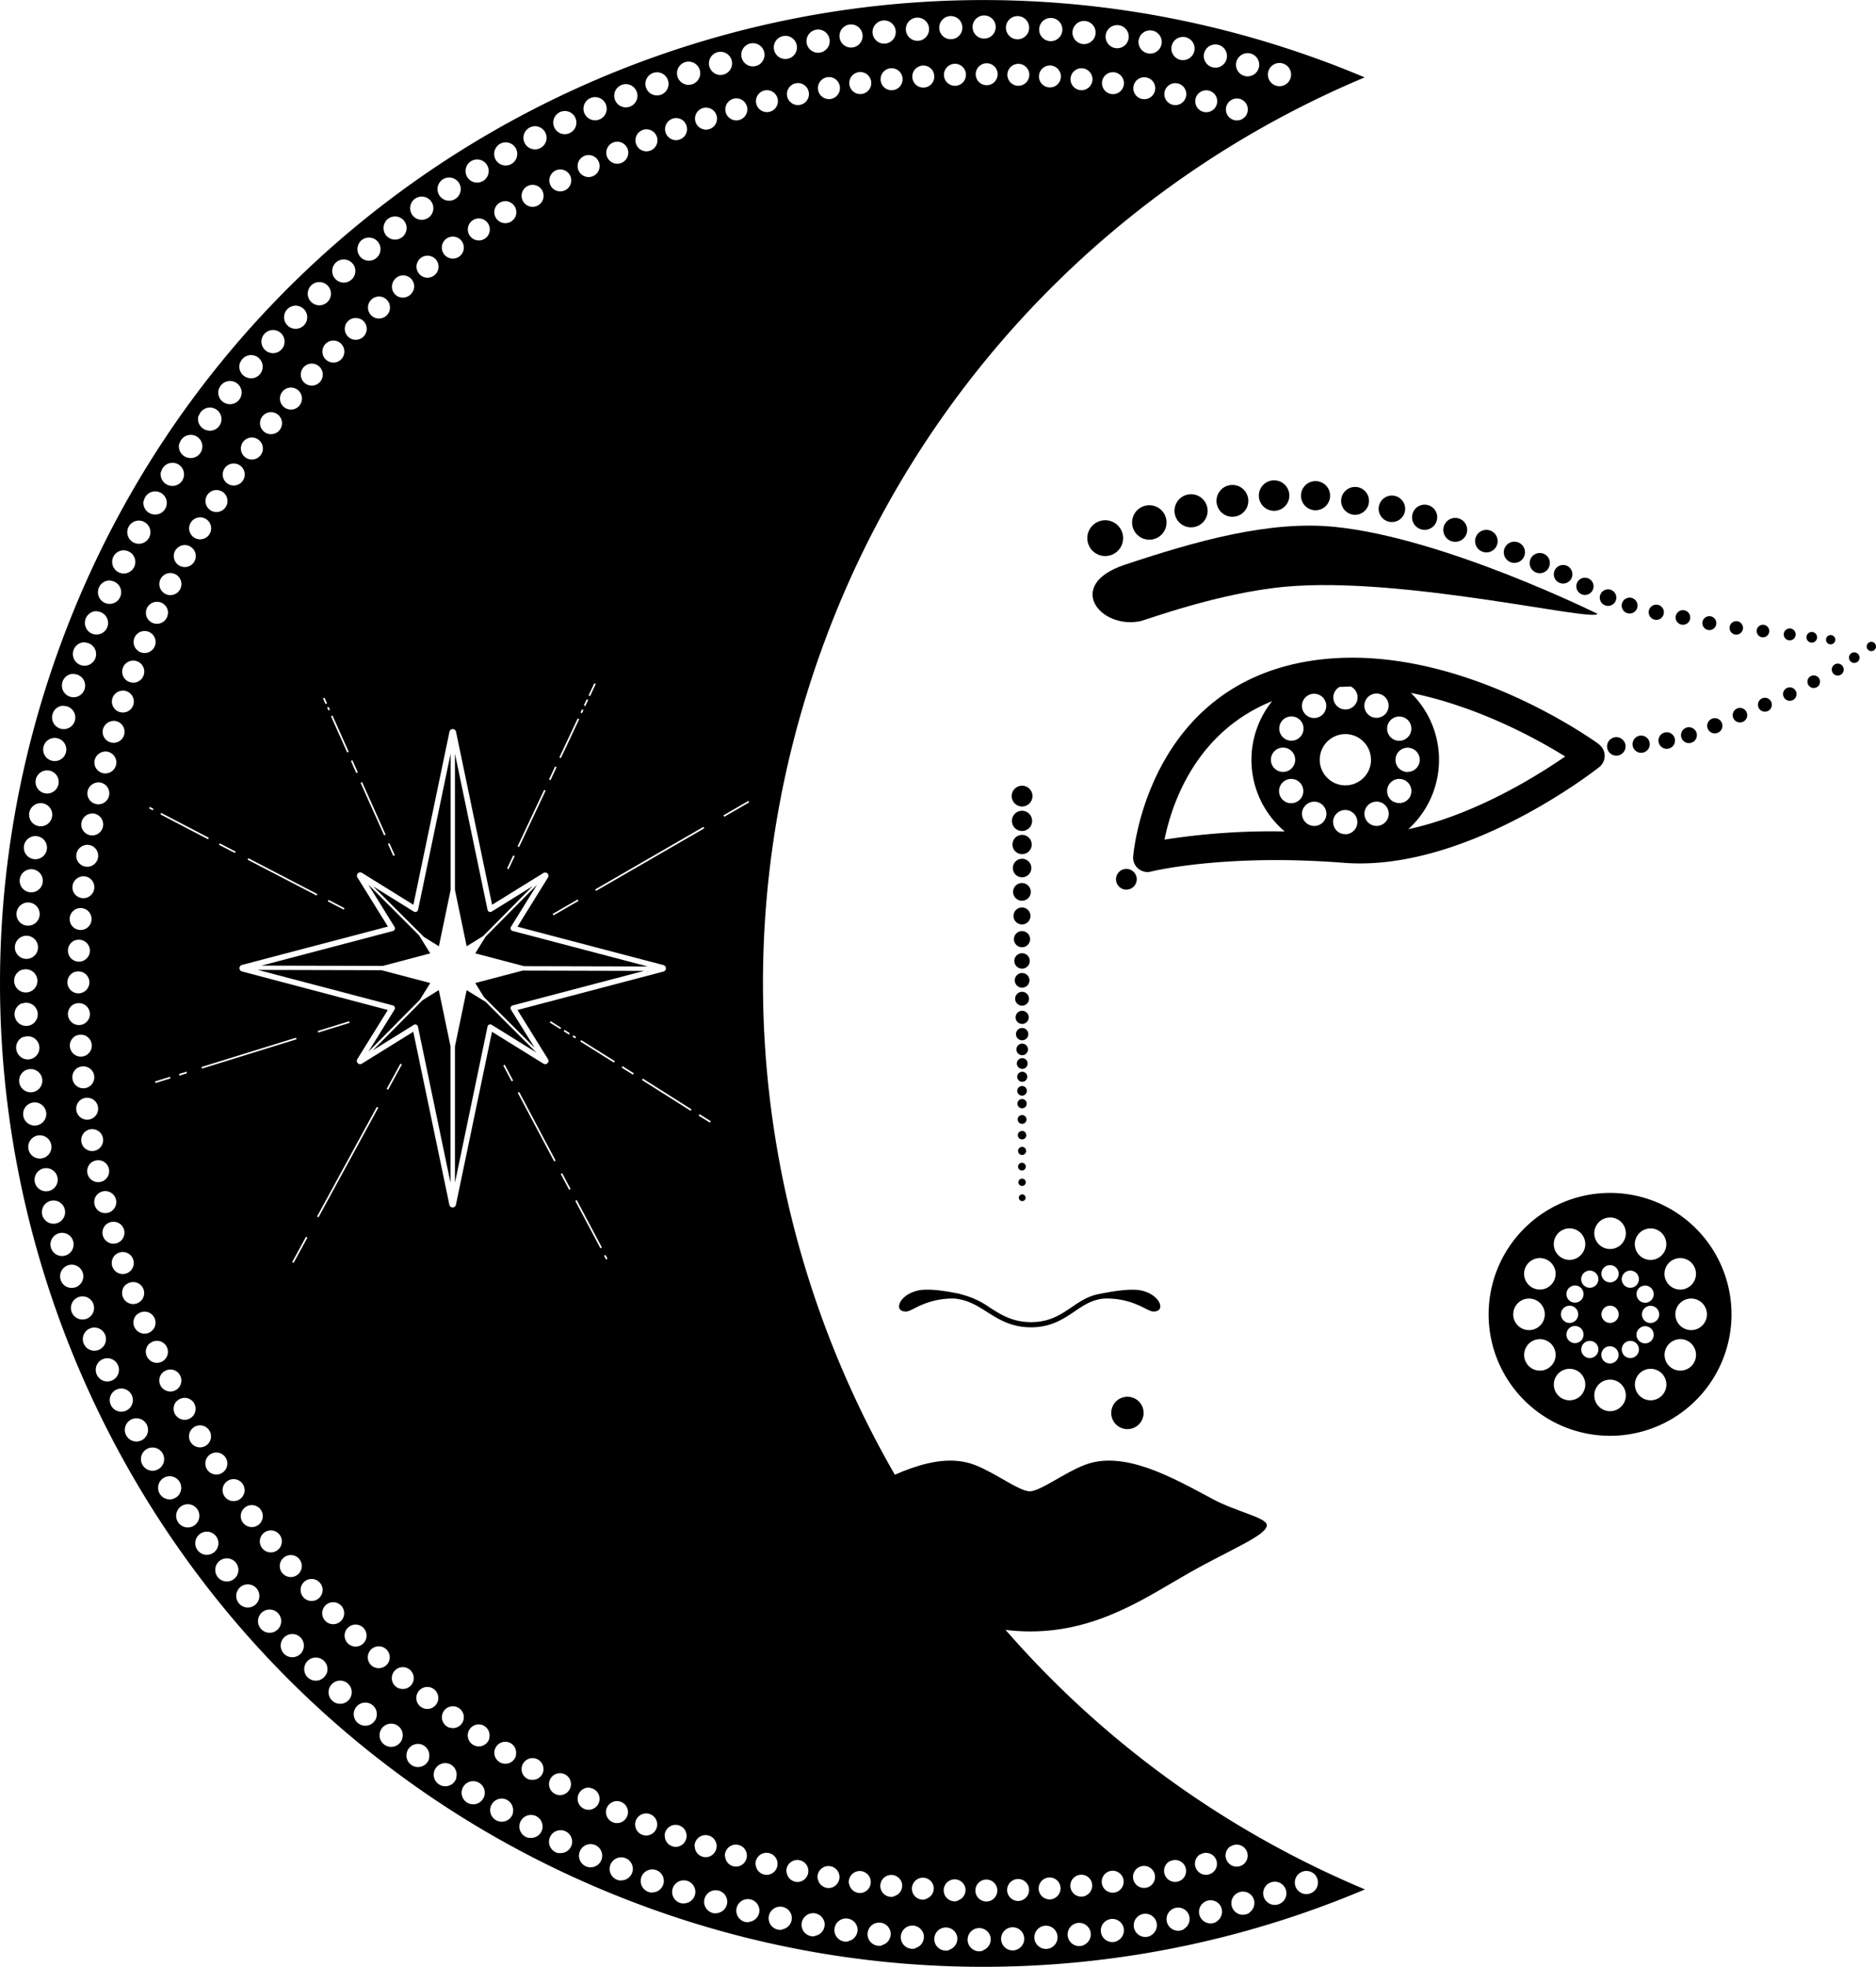 <svg id="sunmoon" xmlns="http://www.w3.org/2000/svg" viewBox="0 0 557.65 584.57"><title>sunmoon</title><g id="图层_2" data-name="图层 2"><g id="element"><path d="M141.27,283.36l14.49,3.81,36.78.09L152.37,276.7a.83.83,0,0,1-.56-.49.82.82,0,0,1,.07-.73l7.75-12.5-15.26,15.38Z"/><path d="M141.27,292.18l2.6,4.2,15.06,15.05-7.05-11.36a.82.82,0,0,1,.49-1.23l39.06-10.27-36.07-.09Z"/><path d="M138.72,294.3,135.24,311v40.55l9.68-46.42a.8.8,0,0,1,.48-.59.83.83,0,0,1,.75.06l13.28,8.24L144.37,297.8Z"/><path d="M125.58,297.31l-14.74,14.86L123,304.62a.83.83,0,0,1,.43-.13,1,1,0,0,1,.33.07.85.85,0,0,1,.48.59l9.68,46.42V311l-3.49-16.72Z"/><path d="M245.12,190.62A291.38,291.38,0,0,1,405.65,23c-3.86-1.62-7.76-3.18-11.72-4.65-151.3-56.14-319.47,21-375.6,172.32s21,319.47,172.32,375.6a291.17,291.17,0,0,0,215.08-4.69C262.2,501.27,190.46,338,245.12,190.62Zm84.17,365.76a3.26,3.26,0,1,1-1.45,4.38A3.27,3.27,0,0,1,329.29,556.38Zm51-537.66a3.45,3.45,0,1,1-3.41,3.48A3.46,3.46,0,0,1,380.29,18.72Zm-9.6-2.92a3.45,3.45,0,1,1-3.28,3.6A3.46,3.46,0,0,1,370.69,15.8Zm-3.17,13.48a3.26,3.26,0,1,1-3.11,3.41A3.27,3.27,0,0,1,367.52,29.28ZM361,13.22a3.45,3.45,0,1,1-3.16,3.71A3.45,3.45,0,0,1,361,13.22Zm-2.69,13.63a3.26,3.26,0,1,1-3,3.51A3.26,3.26,0,0,1,358.31,26.85ZM351.22,11a3.45,3.45,0,1,1-3,3.82A3.44,3.44,0,0,1,351.22,11ZM349,24.74a3.26,3.26,0,1,1-2.87,3.62A3.27,3.27,0,0,1,349,24.74ZM341.37,9.07a3.45,3.45,0,1,1-2.9,3.92A3.44,3.44,0,0,1,341.37,9.07ZM339.66,23a3.26,3.26,0,1,1-2.74,3.72A3.26,3.26,0,0,1,339.66,23ZM331.45,7.52a3.44,3.44,0,1,1-2.75,4A3.44,3.44,0,0,1,331.45,7.52Zm-1.21,14a3.26,3.26,0,1,1-2.61,3.81A3.27,3.27,0,0,1,330.24,21.5ZM321.49,6.31a3.44,3.44,0,1,1-2.61,4.11A3.45,3.45,0,0,1,321.49,6.31Zm-.72,14.06a3.26,3.26,0,1,1-2.47,3.9A3.26,3.26,0,0,1,320.77,20.37ZM311.5,5.44A3.45,3.45,0,1,1,309,9.64,3.45,3.45,0,0,1,311.5,5.44Zm-.22,14.13a3.26,3.26,0,1,1-2.34,4A3.28,3.28,0,0,1,311.28,19.57Zm-7.64,5.79a3.26,3.26,0,1,1,2.19-4.06A3.28,3.28,0,0,1,303.64,25.36ZM301.48,4.93a3.45,3.45,0,1,1-2.32,4.29A3.45,3.45,0,0,1,301.48,4.93Zm-7.15,20.23A3.26,3.26,0,1,1,296.38,21,3.28,3.28,0,0,1,294.33,25.16ZM291.45,4.77a3.44,3.44,0,1,1-2.17,4.36A3.45,3.45,0,0,1,291.45,4.77Zm-4.53,16.31a3.27,3.27,0,1,1-4.22-1.9A3.25,3.25,0,0,1,286.92,21.08ZM281.41,5a3.44,3.44,0,1,1-2,4.43A3.45,3.45,0,0,1,281.41,5Zm-3.94,16.5a3.27,3.27,0,1,1-4.28-1.75A3.25,3.25,0,0,1,277.47,21.46Zm-6.08-16a3.45,3.45,0,1,1-1.86,4.5A3.45,3.45,0,0,1,271.39,5.5ZM268,22.18a3.27,3.27,0,1,1-4.34-1.6A3.27,3.27,0,0,1,268,22.18ZM261.4,6.38A3.45,3.45,0,1,1,259.7,11,3.45,3.45,0,0,1,261.4,6.38Zm-2.76,16.84a3.27,3.27,0,1,1-4.4-1.45A3.26,3.26,0,0,1,258.64,23.22Zm-7.2-15.6a3.44,3.44,0,1,1-1.54,4.62A3.45,3.45,0,0,1,251.44,7.62Zm-2.16,17a3.27,3.27,0,1,1-4.44-1.3A3.26,3.26,0,0,1,249.28,24.6ZM241.53,9.2a3.45,3.45,0,1,1-1.38,4.67A3.45,3.45,0,0,1,241.53,9.2ZM240,26.29a3.27,3.27,0,1,1-4.48-1.14A3.26,3.26,0,0,1,240,26.29Zm-8.28-15.16a3.44,3.44,0,1,1-1.22,4.72A3.45,3.45,0,0,1,231.69,11.13Zm-1,17.18a3.25,3.25,0,0,1-1,4.51,3.26,3.26,0,1,1,1-4.51ZM221.91,13.4a3.45,3.45,0,1,1-1,4.76A3.44,3.44,0,0,1,221.91,13.4Zm.79,225.08-7.41,4.29-.24-.43,7.41-4.29ZM221.57,30.66a3.27,3.27,0,1,1-4.56-.83A3.26,3.26,0,0,1,221.57,30.66ZM212.23,16a3.44,3.44,0,1,1-.89,4.79A3.44,3.44,0,0,1,212.23,16Zm.26,17.31a3.27,3.27,0,1,1-4.58-.67A3.25,3.25,0,0,1,212.49,33.32ZM209.1,245.77l.25.43-32.18,18.6-.25-.43Zm-33.7-38.86-.45-.21,1.7-3.61.45.21Zm32.54,124.25,3.34,2.09-.27.42-3.34-2.09ZM202.63,19a3.45,3.45,0,1,1-.71,4.82A3.45,3.45,0,0,1,202.63,19Zm.88,17.34a3.27,3.27,0,1,1-4.6-.5A3.26,3.26,0,0,1,203.51,36.29ZM193.15,22.23a3.44,3.44,0,1,1-.55,4.84A3.45,3.45,0,0,1,193.15,22.23Zm1.49,17.35a3.27,3.27,0,1,1-4.61-.35A3.25,3.25,0,0,1,194.64,39.58ZM183.79,25.84a3.45,3.45,0,1,1-.38,4.86A3.44,3.44,0,0,1,183.79,25.84Zm2.1,17.33a3.27,3.27,0,1,1-4.62-.18A3.26,3.26,0,0,1,185.89,43.17Zm-11.33-13.4a3.45,3.45,0,1,1-.21,4.87A3.44,3.44,0,0,1,174.56,29.77Zm-1.91,17.28a3.27,3.27,0,1,1,0,4.61A3.27,3.27,0,0,1,172.65,47.05Zm2.19,161-.85,1.82-.45-.21.86-1.82ZM173.46,211,173,212l-.45-.22.44-.92Zm-6.74,14.33-.45-.21,5.45-11.58.45.22Zm5.22,42.46-7.41,4.29-.25-.43,7.41-4.29ZM165.47,34a3.44,3.44,0,1,1,0,4.88A3.45,3.45,0,0,1,165.47,34Zm-1.3,17.39a3.26,3.26,0,1,1,.14,4.61A3.27,3.27,0,0,1,164.17,51.41ZM165,227.82l.45.21-1.81,3.86-.45-.21ZM156.54,38.59a3.44,3.44,0,1,1,.13,4.87A3.44,3.44,0,0,1,156.54,38.59Zm-.69,17.47a3.27,3.27,0,1,1,.3,4.6A3.28,3.28,0,0,1,155.85,56.06Zm5.89,178.72.45.21-7.88,16.76-.45-.22Zm-14-191.31a3.44,3.44,0,1,1,.3,4.86A3.44,3.44,0,0,1,147.77,43.47Zm5,21.66a3.27,3.27,0,1,1-.46-4.59A3.28,3.28,0,0,1,152.77,65.13ZM153,254.47l-1.82,3.86-.45-.22,1.82-3.85Zm8.54,5a1,1,0,0,1,1.21.14,1,1,0,0,1,.14,1.21l-9.07,14.62,43.44,11.42a1,1,0,0,1,0,1.9l-43.44,11.43,9.07,14.61a1,1,0,0,1-.14,1.21,1,1,0,0,1-1.21.14l-15.29-9.48-10.74,51.49a1,1,0,0,1-1.92,0l-10.74-51.49-15.29,9.48a1,1,0,0,1-1.21-.14,1,1,0,0,1-.14-1.21l9.07-14.61L71.87,288.72a1,1,0,0,1,0-1.9l43.44-11.42-9.07-14.62a1,1,0,0,1,.14-1.21,1,1,0,0,1,1.21-.14l15.29,9.49,10.74-51.5a1,1,0,0,1,1.92,0l10.74,51.5Zm44,70.25-.26.43L190.82,321l.27-.42ZM182.76,315.4l-.27.42-10-6.26.26-.42Zm-13.15,38-.44.23-2.49-4.7.44-.23Zm-2.06-46.88.26-.43,1.58,1-.26.42Zm-1-.65-3.12-1.95.26-.42,3.12,2ZM167,527.08a3.26,3.26,0,1,1-3.76,2.69A3.27,3.27,0,0,1,167,527.08ZM152.53,321.17l-.44.24-2.49-4.7.44-.24ZM130.11,505.75a3.27,3.27,0,1,1-2-4.16A3.28,3.28,0,0,1,130.11,505.75ZM119.47,316.38l-4.1,7.51-.44-.24,4.1-7.51Zm-24.8,45.44-.43-.24L112,329l.44.24Zm14,125.7a3.27,3.27,0,1,1-1.56-4.34A3.28,3.28,0,0,1,108.66,487.52Zm-11-220.06,4.72,2.46-.23.44-4.72-2.46Zm-.43-57.16.45-.2.39.86-.46.2Zm1.15,2.58.45-.21,4.82,10.79-.45.2Zm3.68-107a3.27,3.27,0,1,1-1.56-4.34A3.28,3.28,0,0,1,102.06,105.85ZM97.22,209.06l-.45.21-.76-1.7.45-.2Zm-1.54-96.42A3.27,3.27,0,1,1,94,108.35,3.28,3.28,0,0,1,95.68,112.64Zm-1.35,153.1-.23.43L73.6,255.52l.23-.44Zm-4.79-146.1a3.27,3.27,0,1,1-1.86-4.22A3.27,3.27,0,0,1,89.54,119.64Zm-5.89,7.21a3.27,3.27,0,1,1-2-4.15A3.27,3.27,0,0,1,83.65,126.85ZM78,134.27a3.27,3.27,0,1,1-2.15-4.08A3.27,3.27,0,0,1,78,134.27Zm-5.37,7.61a3.27,3.27,0,1,1-2.29-4A3.27,3.27,0,0,1,72.64,141.88ZM60.05,317.61l-.15-.47L88,308.43l.15.47Zm30.9,50,.43.24-4.1,7.51-.43-.24ZM47.67,242.05l.23-.44L62.06,249l-.23.44ZM55.59,319l-2.23.7-.15-.48,2.23-.69Zm-4.93,1.53-4.42,1.37-.14-.47,4.41-1.37Zm19.16-67L65.1,251.1l.23-.44,4.72,2.46ZM67.53,149.67a3.27,3.27,0,1,1-2.43-3.93A3.26,3.26,0,0,1,67.53,149.67Zm-4.83,8a3.27,3.27,0,1,1-2.56-3.84A3.26,3.26,0,0,1,62.7,157.63Zm-4.54,8.13a3.27,3.27,0,1,1-2.7-3.75A3.28,3.28,0,0,1,58.16,165.76ZM53.9,174a3.28,3.28,0,1,1-2.83-3.65A3.28,3.28,0,0,1,53.9,174Zm-4,8.43a3.27,3.27,0,1,1-3-3.55A3.27,3.27,0,0,1,49.93,182.47ZM46.25,191a3.27,3.27,0,1,1-3.08-3.44A3.26,3.26,0,0,1,46.25,191Zm-.6,49.42-.23.43-1.12-.58.22-.44Zm-2.77-40.73a3.28,3.28,0,1,1-3.2-3.34A3.26,3.26,0,0,1,42.88,199.71Zm-6.38,5.57a3.26,3.26,0,1,1-3.24,3.3A3.26,3.26,0,0,1,36.5,205.28Zm-2.87,9a3.26,3.26,0,1,1-3.12,3.41A3.28,3.28,0,0,1,33.63,214.29Zm-2.56,9.11a3.26,3.26,0,1,1-3,3.52A3.27,3.27,0,0,1,31.07,223.4Zm-2.23,9.19A3.26,3.26,0,1,1,26,236.21,3.27,3.27,0,0,1,28.84,232.59Zm-1.91,9.26a3.26,3.26,0,1,1-2.74,3.72A3.28,3.28,0,0,1,26.93,241.85Zm-1.59,9.33A3.26,3.26,0,1,1,22.73,255,3.27,3.27,0,0,1,25.34,251.18Zm-1.26,9.37a3.26,3.26,0,1,1-2.48,3.9A3.28,3.28,0,0,1,24.08,260.55ZM23.14,270a3.26,3.26,0,1,1-2.33,4A3.29,3.29,0,0,1,23.14,270Zm-.6,9.44a3.26,3.26,0,1,1-2.2,4.07A3.28,3.28,0,0,1,22.54,279.4Zm-.28,9.46A3.26,3.26,0,1,1,20.21,293,3.27,3.27,0,0,1,22.26,288.86Zm.06,9.46a3.26,3.26,0,1,1-1.91,4.2A3.27,3.27,0,0,1,22.32,298.32Zm.39,9.45A3.26,3.26,0,1,1,21,312,3.28,3.28,0,0,1,22.71,307.77Zm.71,9.43a3.26,3.26,0,1,1-1.61,4.33A3.28,3.28,0,0,1,23.42,317.2Zm1,9.4A3.26,3.26,0,1,1,23,331,3.28,3.28,0,0,1,24.46,326.6ZM25.84,336a3.26,3.26,0,1,1-1.3,4.43A3.27,3.27,0,0,1,25.84,336Zm1.69,9.3a3.26,3.26,0,1,1-1.14,4.47A3.28,3.28,0,0,1,27.53,345.26Zm2,9.24a3.27,3.27,0,1,1-1,4.51A3.28,3.28,0,0,1,29.55,354.5Zm2.35,9.17a3.26,3.26,0,1,1-.83,4.54A3.27,3.27,0,0,1,31.9,363.67Zm2.66,9.07a3.27,3.27,0,1,1-.67,4.57A3.28,3.28,0,0,1,34.56,372.74Zm3,9a3.27,3.27,0,1,1-.51,4.59A3.28,3.28,0,0,1,37.53,381.72Zm3.29,8.87a3.27,3.27,0,1,1-.35,4.6A3.27,3.27,0,0,1,40.82,390.59Zm3.59,8.75a3.27,3.27,0,1,1-.18,4.61A3.28,3.28,0,0,1,44.41,399.34Zm3.9,8.62a3.27,3.27,0,1,1,0,4.61A3.25,3.25,0,0,1,48.31,408Zm4.2,8.48a3.26,3.26,0,1,1,.13,4.61A3.27,3.27,0,0,1,52.51,416.44ZM57,424.76a3.27,3.27,0,1,1,.29,4.61A3.27,3.27,0,0,1,57,424.76Zm4.77,8.17a3.27,3.27,0,1,1,.46,4.59A3.28,3.28,0,0,1,61.77,432.93Zm5.06,8a3.27,3.27,0,1,1,.62,4.57A3.28,3.28,0,0,1,66.83,440.92Zm5.34,7.81a3.27,3.27,0,1,1,.78,4.54A3.24,3.24,0,0,1,72.17,448.73Zm5.6,7.62a3.27,3.27,0,1,1,.94,4.51A3.27,3.27,0,0,1,77.77,456.35Zm5.87,7.42a3.27,3.27,0,1,1,1.09,4.48A3.26,3.26,0,0,1,83.64,463.77ZM89.76,471A3.27,3.27,0,1,1,91,475.42,3.29,3.29,0,0,1,89.76,471Zm4.68-164.56,9.35-2.9.15.47-9.35,2.9Zm9.87-80.27.45-.2,1.61,3.6-.46.2ZM115.51,93a3.27,3.27,0,1,1-1.25-4.44A3.27,3.27,0,0,1,115.51,93Zm1.86,161.21-.46.2-1.6-3.6.45-.2Zm-2.74-6.13-.45.2-7-15.62.46-.2ZM144.94,70.17a3.27,3.27,0,1,1-.62-4.57A3.29,3.29,0,0,1,144.94,70.17Zm-5.77-21.52a3.44,3.44,0,1,1,.47,4.84A3.45,3.45,0,0,1,139.17,48.65Zm-1.89,26.83a3.27,3.27,0,1,1-.78-4.55A3.28,3.28,0,0,1,137.28,75.48Zm-6.52-21.36a3.45,3.45,0,1,1,.65,4.83A3.44,3.44,0,0,1,130.76,54.12Zm-.94,26.93a3.27,3.27,0,1,1-.93-4.51A3.24,3.24,0,0,1,129.82,81.05Zm-7.27-21.16a3.45,3.45,0,1,1,.81,4.8A3.46,3.46,0,0,1,122.55,59.89Zm0,27A3.29,3.29,0,0,1,118.07,88,3.25,3.25,0,0,1,117,83.5a3.27,3.27,0,1,1,5.59,3.39Zm-8-21a3.44,3.44,0,1,1,1,4.77A3.44,3.44,0,0,1,114.55,65.94Zm-7.79,6.32A3.44,3.44,0,1,1,107.9,77,3.44,3.44,0,0,1,106.76,72.26Zm.5,22.64a3.26,3.26,0,1,1-4.41,1.4A3.25,3.25,0,0,1,107.26,94.9ZM99.2,78.85a3.44,3.44,0,1,1,1.3,4.7A3.44,3.44,0,0,1,99.2,78.85Zm-7.34,6.86a3.45,3.45,0,1,1,1.47,4.64A3.45,3.45,0,0,1,91.86,85.71Zm-7.08,7.1a3.44,3.44,0,1,1,1.63,4.59A3.44,3.44,0,0,1,84.78,92.81ZM78,100.16a3.44,3.44,0,1,1,1.79,4.53A3.43,3.43,0,0,1,78,100.16Zm-6.58,7.58a3.45,3.45,0,1,1,1.95,4.46A3.45,3.45,0,0,1,71.37,107.74Zm-6.3,7.8a3.45,3.45,0,1,1,2.1,4.4A3.44,3.44,0,0,1,65.07,115.54Zm-6,8a3.44,3.44,0,1,1,2.25,4.32A3.45,3.45,0,0,1,59,123.56Zm-5.74,8.23A3.45,3.45,0,1,1,55.7,136,3.43,3.43,0,0,1,53.3,131.79Zm-5.46,8.42a3.44,3.44,0,1,1,2.55,4.15A3.45,3.45,0,0,1,47.84,140.21Zm-5.15,8.61a3.44,3.44,0,1,1,2.69,4.06A3.43,3.43,0,0,1,42.69,148.82Zm-.89,6a3.44,3.44,0,1,1-4,2.83A3.45,3.45,0,0,1,41.8,154.77Zm-4.65,8.81a3.44,3.44,0,1,1-3.86,3A3.43,3.43,0,0,1,37.15,163.58Zm-4.33,9a3.45,3.45,0,1,1-3.76,3.11A3.45,3.45,0,0,1,32.82,172.54Zm-4,9.12a3.44,3.44,0,1,1-3.65,3.23A3.44,3.44,0,0,1,28.8,181.66Zm-3.7,9.24a3.45,3.45,0,1,1-3.53,3.36A3.46,3.46,0,0,1,25.1,190.9Zm-3.37,9.37a3.45,3.45,0,1,1-3.42,3.48A3.44,3.44,0,0,1,21.73,200.27Zm-3.05,9.48a3.45,3.45,0,1,1-3.29,3.6A3.46,3.46,0,0,1,18.68,209.75ZM16,219.34a3.44,3.44,0,1,1-3.16,3.7A3.45,3.45,0,0,1,16,219.34ZM13.59,229a3.44,3.44,0,1,1-3,3.81A3.45,3.45,0,0,1,13.59,229Zm-2,9.75a3.44,3.44,0,1,1-2.9,3.91A3.44,3.44,0,0,1,11.56,238.76Zm-1.7,9.81a3.44,3.44,0,1,1-2.75,4A3.44,3.44,0,0,1,9.86,248.57Zm-1.35,9.87a3.44,3.44,0,1,1-2.61,4.11A3.43,3.43,0,0,1,8.51,258.44Zm-1,9.9A3.45,3.45,0,1,1,5,272.54,3.45,3.45,0,0,1,7.5,268.34Zm-.66,9.94a3.44,3.44,0,1,1-2.32,4.28A3.46,3.46,0,0,1,6.84,278.28Zm-.31,10a3.45,3.45,0,1,1-2.17,4.37A3.45,3.45,0,0,1,6.53,288.23Zm0,10a3.44,3.44,0,1,1-2,4.44A3.46,3.46,0,0,1,6.56,298.19Zm.39,10a3.44,3.44,0,1,1-1.86,4.5A3.44,3.44,0,0,1,7,308.15ZM6,322.64a3.45,3.45,0,1,1,4.57,1.7A3.44,3.44,0,0,1,6,322.64Zm1.24,10a3.44,3.44,0,1,1,4.62,1.54A3.45,3.45,0,0,1,7.21,332.6Zm1.58,9.91a3.45,3.45,0,1,1,4.67,1.38A3.45,3.45,0,0,1,8.79,342.51Zm1.93,9.84a3.44,3.44,0,1,1,4.71,1.22A3.44,3.44,0,0,1,10.72,352.35ZM13,362.13a3.45,3.45,0,1,1,4.76,1.05A3.44,3.44,0,0,1,13,362.13Zm2.61,9.69a3.44,3.44,0,1,1,4.79.88A3.44,3.44,0,0,1,15.6,371.82Zm2.94,9.59a3.45,3.45,0,1,1,4.82.71A3.45,3.45,0,0,1,18.54,381.41Zm3.28,9.48a3.44,3.44,0,1,1,4.84.55A3.45,3.45,0,0,1,21.82,390.89Zm3.61,9.36a3.44,3.44,0,1,1,4.86.38A3.43,3.43,0,0,1,25.43,400.25Zm3.93,9.23a3.45,3.45,0,1,1,4.87.21A3.44,3.44,0,0,1,29.36,409.48Zm4.25,9.09a3.44,3.44,0,1,1,4.88,0A3.45,3.45,0,0,1,33.61,418.57Zm4.57,8.94a3.45,3.45,0,1,1,4.87-.14A3.44,3.44,0,0,1,38.18,427.51Zm4.88,8.77a3.45,3.45,0,1,1,4.86-.31A3.45,3.45,0,0,1,43.06,436.28Zm5.18,8.59a3.44,3.44,0,1,1,4.84-.47A3.45,3.45,0,0,1,48.24,444.87Zm5.47,8.41a3.45,3.45,0,1,1,4.83-.64A3.44,3.44,0,0,1,53.71,453.28Zm5.77,8.21a3.44,3.44,0,1,1,4.8-.81A3.45,3.45,0,0,1,59.48,461.49Zm6.05,8a3.44,3.44,0,1,1,4.77-1A3.44,3.44,0,0,1,65.53,469.49Zm6.32,7.79a3.44,3.44,0,1,1,4.74-1.14A3.44,3.44,0,0,1,71.85,477.28Zm6.59,7.57a3.45,3.45,0,1,1,4.7-1.31A3.45,3.45,0,0,1,78.44,484.85Zm11.5,5.86a3.45,3.45,0,1,1-1.47-4.65A3.46,3.46,0,0,1,89.94,490.71Zm7,6.92A3.44,3.44,0,1,1,95.36,493,3.44,3.44,0,0,1,97,497.63ZM96.13,478a3.27,3.27,0,1,1,1.41,4.39A3.27,3.27,0,0,1,96.13,478Zm8.15,26.34a3.45,3.45,0,1,1-1.79-4.54A3.46,3.46,0,0,1,104.28,504.31Zm7.51,6.41a3.44,3.44,0,1,1-1.94-4.46A3.44,3.44,0,0,1,111.79,510.72Zm-.49-15.17a3.26,3.26,0,1,1,4.29-1.71A3.27,3.27,0,0,1,111.3,495.55Zm8.23,21.32a3.45,3.45,0,1,1-2.1-4.39A3.44,3.44,0,0,1,119.53,516.87Zm-1-15.09a3.26,3.26,0,1,1,4.24-1.86A3.27,3.27,0,0,1,118.51,501.78Zm9,21a3.44,3.44,0,1,1-2.25-4.32A3.45,3.45,0,0,1,127.47,522.75Zm8.15,5.59a3.44,3.44,0,1,1-2.41-4.24A3.44,3.44,0,0,1,135.62,528.34Zm-2.05-14.89a3.26,3.26,0,1,1,4.1-2.14A3.25,3.25,0,0,1,133.57,513.45ZM144,533.65a3.44,3.44,0,1,1-2.55-4.15A3.44,3.44,0,0,1,144,533.65Zm1.47-17a3.27,3.27,0,1,1-2.29-4A3.27,3.27,0,0,1,145.42,516.6Zm7.05,22.06a3.44,3.44,0,1,1-2.69-4.06A3.46,3.46,0,0,1,152.47,538.66Zm.88-17a3.27,3.27,0,1,1-2.43-3.93A3.27,3.27,0,0,1,153.35,521.63Zm.94-197.14,10.83,20.4-.44.23-10.83-20.4Zm2.9,221.72a3.45,3.45,0,1,1,4-2.83A3.43,3.43,0,0,1,157.19,546.21Zm.41-17.28a3.26,3.26,0,1,1,3.85-2.56A3.25,3.25,0,0,1,157.6,528.93Zm8.54,21.82a3.44,3.44,0,1,1,3.86-3A3.43,3.43,0,0,1,166.14,550.75Zm4-242.69.26-.42.8.5-.26.42Zm1.25,48.55,7.48,14.1-.44.23-7.48-14.1Zm3.95,174.73a3.26,3.26,0,1,1-3.66,2.82A3.27,3.27,0,0,1,175.29,531.34ZM175.23,555a3.45,3.45,0,1,1,3.76-3.1A3.45,3.45,0,0,1,175.23,555ZM180,373l.59,1.12-.44.23-.59-1.12Zm.14,165.31a3.27,3.27,0,1,1,3,3.55A3.27,3.27,0,0,1,180.15,538.26Zm4.33,20.63a3.45,3.45,0,1,1,3.64-3.23A3.45,3.45,0,0,1,184.48,558.89Zm3.67-239.53-3.34-2.09.26-.42,3.34,2.09Zm.66,222.69a3.28,3.28,0,1,1,3.08,3.45A3.27,3.27,0,0,1,188.81,542.05Zm5,20.42a3.44,3.44,0,1,1,3.53-3.35A3.44,3.44,0,0,1,193.85,562.47Zm3.76-16.92a3.27,3.27,0,1,1,3.19,3.33A3.27,3.27,0,0,1,197.61,545.55Zm5.73,20.18a3.45,3.45,0,1,1,3.41-3.48A3.45,3.45,0,0,1,203.34,565.73Zm3.17-17a3.28,3.28,0,1,1,3.31,3.22A3.27,3.27,0,0,1,206.51,548.73Zm6.43,19.92a3.44,3.44,0,1,1,3.29-3.6A3.46,3.46,0,0,1,212.94,568.65Zm2.59-17a3.27,3.27,0,1,1,3.42,3.1A3.26,3.26,0,0,1,215.53,551.6Zm7.1,19.63a3.44,3.44,0,1,1,3.16-3.7A3.44,3.44,0,0,1,222.63,571.23Zm2-17.08a3.28,3.28,0,1,1,3.53,3A3.28,3.28,0,0,1,224.63,554.15Zm7.78,19.33a3.45,3.45,0,1,1,3-3.82A3.44,3.44,0,0,1,232.41,573.48Zm1.41-17.09a3.27,3.27,0,1,1,3.63,2.86A3.27,3.27,0,0,1,233.82,556.39Zm8.44,19a3.44,3.44,0,1,1,2.9-3.92A3.44,3.44,0,0,1,242.26,575.38Zm.83-17.08a3.27,3.27,0,1,1,3.73,2.73A3.26,3.26,0,0,1,243.09,558.3Zm9.09,18.64a3.45,3.45,0,1,1,2.75-4A3.46,3.46,0,0,1,252.18,576.94Zm.23-17.05a3.27,3.27,0,1,1,3.82,2.6A3.26,3.26,0,0,1,252.41,559.89Zm9.73,18.26a3.45,3.45,0,1,1,2.61-4.12A3.44,3.44,0,0,1,262.14,578.15Zm3.56-14.54a3.26,3.26,0,1,1,2.47-3.9A3.26,3.26,0,0,1,265.7,563.61Zm6.43,15.4a3.45,3.45,0,1,1,2.47-4.2A3.45,3.45,0,0,1,272.13,579Zm3.06-14.6a3.26,3.26,0,1,1,2.34-4A3.27,3.27,0,0,1,275.19,564.41Zm7,15.11a3.44,3.44,0,1,1,2.32-4.28A3.45,3.45,0,0,1,282.15,579.52Zm2.56-14.65a3.26,3.26,0,1,1,2.2-4.06A3.27,3.27,0,0,1,284.71,564.87Zm7.48,14.81a3.45,3.45,0,1,1,2.17-4.36A3.44,3.44,0,0,1,292.19,579.68ZM294.24,565a3.26,3.26,0,1,1,2.05-4.13A3.27,3.27,0,0,1,294.24,565Zm8,14.49a3.44,3.44,0,1,1,2-4.43A3.45,3.45,0,0,1,302.22,579.49Zm1.55-14.69a3.26,3.26,0,1,1,1.9-4.2A3.27,3.27,0,0,1,303.77,564.8ZM312.24,579a3.45,3.45,0,1,1,1.86-4.51A3.46,3.46,0,0,1,312.24,579Zm1-14.69A3.26,3.26,0,1,1,315,560,3.28,3.28,0,0,1,313.28,564.27Zm9,13.8a3.45,3.45,0,1,1,1.7-4.57A3.44,3.44,0,0,1,322.23,578.07Zm.54-14.67a3.26,3.26,0,1,1,1.61-4.32A3.27,3.27,0,0,1,322.77,563.4Zm9.42,13.43a3.44,3.44,0,1,1,1.54-4.62A3.45,3.45,0,0,1,332.19,576.83Zm6.3-21.87a3.27,3.27,0,1,1-1.3,4.43A3.27,3.27,0,0,1,338.49,555Zm3.61,20.29a3.45,3.45,0,1,1,1.38-4.67A3.45,3.45,0,0,1,342.1,575.25Zm5.54-22a3.26,3.26,0,1,1-1.14,4.47A3.28,3.28,0,0,1,347.64,553.22Zm4.3,20.1a3.44,3.44,0,1,1,1.22-4.71A3.43,3.43,0,0,1,351.94,573.32Zm4.79-22.16a3.26,3.26,0,1,1-1,4.51A3.29,3.29,0,0,1,356.73,551.16Zm5,19.89a3.44,3.44,0,1,1,1-4.75A3.44,3.44,0,0,1,361.72,571.05Zm4-22.26a3.27,3.27,0,1,1-.82,4.54A3.28,3.28,0,0,1,365.73,548.79Zm5.68,19.65a3.44,3.44,0,1,1,.88-4.79A3.45,3.45,0,0,1,371.41,568.44ZM381,565.5a3.45,3.45,0,1,1,.71-4.82A3.45,3.45,0,0,1,381,565.5Zm4.64-3.83a3.44,3.44,0,1,1,4.84.55A3.44,3.44,0,0,1,385.64,561.67Z"/><path d="M135.24,264.52l3.48,16.73,4.86-3,14.74-14.86-12.17,7.56a.8.8,0,0,1-.75.05.79.79,0,0,1-.48-.58L135.24,224Z"/><path d="M123.77,271a.82.82,0,0,1-.76-.05l-12.09-7.51L126,278.48l4.46,2.77,3.49-16.73V224l-9.68,46.43A.83.83,0,0,1,123.77,271Z"/><path d="M127.89,292.18l-14.49-3.81-36.77-.09,40.17,10.56a.82.82,0,0,1,.48,1.23l-7.75,12.5,15.26-15.39Z"/><path d="M127.89,283.36,124.55,278l-15.06-15.06,7.79,12.56a.82.82,0,0,1,.07.73.84.84,0,0,1-.55.49L77.73,287l36.07.09Z"/><path d="M474.82,182.42s-45.51-22.55-78-25.81c-19.47-2-41.43,4.24-62.55,11.27-17.85,6-7.23,19.2,4.67,16.75,1.72-.35,23.21-8.42,43.2-10.25C417.1,171.19,474.22,185,474.82,182.42Z"/><path d="M478,175.17a2.46,2.46,0,1,0,2.46,2.46A2.46,2.46,0,0,0,478,175.17Z"/><path d="M484.41,177.63a2.36,2.36,0,1,0,2.36,2.36A2.36,2.36,0,0,0,484.41,177.63Z"/><path d="M492.34,179.72A2.26,2.26,0,1,0,494.6,182,2.26,2.26,0,0,0,492.34,179.72Z"/><path d="M500.27,181.36a2.17,2.17,0,1,0,2.16,2.17A2.17,2.17,0,0,0,500.27,181.36Z"/><path d="M506.58,183.82a2.07,2.07,0,1,0,3.22,2.59,2.07,2.07,0,0,0-3.22-2.59Z"/><path d="M516.12,184.63a2,2,0,1,0,2,2A2,2,0,0,0,516.12,184.63Z"/><path d="M524.05,185.69a1.87,1.87,0,1,0,1.87,1.87A1.87,1.87,0,0,0,524.05,185.69Z"/><path d="M532,186.79a1.77,1.77,0,1,0,1.77,1.77A1.77,1.77,0,0,0,532,186.79Z"/><path d="M328.54,154.63a5.32,5.32,0,1,0,5.31,5.32A5.32,5.32,0,0,0,328.54,154.63Z"/><path d="M341.64,150.17a5.12,5.12,0,1,0,5.12,5.12A5.12,5.12,0,0,0,341.64,150.17Z"/><path d="M354.05,146.9a4.92,4.92,0,1,0,4.92,4.92A4.92,4.92,0,0,0,354.05,146.9Z"/><path d="M378.73,142.77a4.53,4.53,0,1,0,4.53,4.52A4.52,4.52,0,0,0,378.73,142.77Z"/><path d="M366.35,144.14a4.73,4.73,0,1,0,4.72,4.72A4.72,4.72,0,0,0,366.35,144.14Z"/><path d="M391.05,143a4.33,4.33,0,1,0,4.33,4.33A4.33,4.33,0,0,0,391.05,143Z"/><path d="M402.81,144.73a4.14,4.14,0,1,0,4.13,4.13A4.13,4.13,0,0,0,402.81,144.73Z"/><circle cx="413.75" cy="151.23" r="3.94"/><path d="M423.48,150a3.74,3.74,0,1,0,3.74,3.74A3.74,3.74,0,0,0,423.48,150Z"/><path d="M441.84,157.49a3.35,3.35,0,1,0,3.34,3.34A3.34,3.34,0,0,0,441.84,157.49Z"/><path d="M432.59,153.94a3.55,3.55,0,1,0,3.54,3.55A3.55,3.55,0,0,0,432.59,153.94Z"/><path d="M457.7,164.37a3,3,0,1,0,3,2.95A2.95,2.95,0,0,0,457.7,164.37Z"/><path d="M450.16,161a3.15,3.15,0,1,0,3.15,3.15A3.15,3.15,0,0,0,450.16,161Z"/><path d="M471.13,171.71a2.56,2.56,0,1,0,2.56,2.56A2.56,2.56,0,0,0,471.13,171.71Z"/><path d="M464.65,167.93a2.76,2.76,0,1,0,2.75,2.75A2.76,2.76,0,0,0,464.65,167.93Z"/><path d="M538.43,187.85a1.58,1.58,0,0,0,0,3.15,1.58,1.58,0,1,0,0-3.15Z"/><path d="M544.17,188.76a1.38,1.38,0,1,0,1.38,1.38A1.38,1.38,0,0,0,544.17,188.76Z"/><path d="M494.07,218.07a2.46,2.46,0,1,0,3.42.67A2.46,2.46,0,0,0,494.07,218.07Z"/><path d="M500.73,216.55a2.36,2.36,0,1,0,3.27.64A2.36,2.36,0,0,0,500.73,216.55Z"/><path d="M508.47,213.85a2.26,2.26,0,1,0,3.14.61A2.26,2.26,0,0,0,508.47,213.85Z"/><path d="M516,210.78a2.16,2.16,0,1,0,3,.58A2.17,2.17,0,0,0,516,210.78Z"/><path d="M524.8,207.4a2.07,2.07,0,1,0,1.89,2.23A2.08,2.08,0,0,0,524.8,207.4Z"/><path d="M530.93,204.62a2,2,0,1,0,2.73.53A2,2,0,0,0,530.93,204.62Z"/><path d="M538.09,201.07a1.87,1.87,0,1,0,2.6.5A1.87,1.87,0,0,0,538.09,201.07Z"/><path d="M545.28,197.55a1.77,1.77,0,1,0,2,2.93,1.77,1.77,0,1,0-2-2.93Z"/><path d="M550.31,194.17a1.57,1.57,0,1,0,2.18.42A1.57,1.57,0,0,0,550.31,194.17Z"/><path d="M557.41,191.38a1.38,1.38,0,1,0-.37,1.91A1.37,1.37,0,0,0,557.41,191.38Z"/><path d="M486.41,219.07a2.56,2.56,0,1,0,3.55.69A2.57,2.57,0,0,0,486.41,219.07Z"/><path d="M478.92,219.57a2.75,2.75,0,1,0,3.82.74A2.75,2.75,0,0,0,478.92,219.57Z"/><path d="M334.82,258.26a3.08,3.08,0,1,0,3.08,3.07A3.08,3.08,0,0,0,334.82,258.26Z"/><path d="M475.29,221.2c-1.75-1.27-43.36-31.19-85.34-24.83-49.1,7.43-53.08,57.75-53.11,58.25a4.25,4.25,0,0,0,1.52,3.57,4.33,4.33,0,0,0,2.74,1,4.19,4.19,0,0,0,1-.13c.21-.06,21.83-5.4,57.35-2.61,35.92,2.8,74.31-27.17,75.92-28.44a4.27,4.27,0,0,0-.13-6.8Zm-67.92-8.32a3.61,3.61,0,1,1,4.93-1.33A3.62,3.62,0,0,1,407.37,212.88ZM411,245a3.61,3.61,0,1,1,1.32-4.93A3.6,3.6,0,0,1,411,245Zm-3.46-19.19a7.62,7.62,0,1,1-7.62-7.62A7.62,7.62,0,0,1,407.52,225.82ZM393.75,208a3.61,3.61,0,1,1-4.93-1.32A3.62,3.62,0,0,1,393.75,208ZM387,218.35a3.61,3.61,0,1,1-1.32-4.93A3.62,3.62,0,0,1,387,218.35Zm.54,21.73a3.61,3.61,0,1,1,1.32,4.93A3.62,3.62,0,0,1,387.5,240.08Zm12.4-29.21a3.61,3.61,0,0,1-3.61-3.61,3.57,3.57,0,0,1,1.88-3.1c1.1,0,2.19-.11,3.29-.12a3.59,3.59,0,0,1-1.56,6.83Zm-18.55,11.34a3.61,3.61,0,1,1-3.61,3.61A3.61,3.61,0,0,1,381.35,222.21ZM382,232a3.61,3.61,0,1,1-1.32,4.93A3.62,3.62,0,0,1,382,232Zm14.26,12.4a3.61,3.61,0,1,1,3.87,3.56l-.78-.06A3.56,3.56,0,0,1,396.29,244.37Zm17.87-6.15a3.61,3.61,0,1,1,4.93-1.32A3.62,3.62,0,0,1,414.16,238.22Zm4.29-8.79a3.61,3.61,0,1,1,3.61-3.61A3.61,3.61,0,0,1,418.45,229.43Zm-.68-9.76a3.61,3.61,0,1,1,1.32-4.93A3.62,3.62,0,0,1,417.77,219.67Zm-71.59,29.88c2.07-10.35,9.11-31.94,32-41.18a27.84,27.84,0,0,0,3.74,38.73A205.66,205.66,0,0,0,346.18,249.55Zm72.43-3.09a27.82,27.82,0,0,0,.8-40.55c20.09,4.07,37.64,13.78,45.87,18.91C456.81,230.69,438.32,242.21,418.61,246.46Z"/><path d="M303.94,322.8a1.43,1.43,0,1,0,1.3,1.54A1.43,1.43,0,0,0,303.94,322.8Z"/><path d="M303.94,326.66a1.38,1.38,0,0,0-1.49,1.26,1.37,1.37,0,0,0,2.74.23A1.39,1.39,0,0,0,303.94,326.66Z"/><path d="M303.93,331.42a1.31,1.31,0,1,0,1.2,1.42A1.31,1.31,0,0,0,303.93,331.42Z"/><path d="M303.93,336.15a1.26,1.26,0,1,0,1.14,1.37A1.27,1.27,0,0,0,303.93,336.15Z"/><path d="M303.15,341.09a1.2,1.2,0,1,0,1.67.32A1.19,1.19,0,0,0,303.15,341.09Z"/><path d="M303.92,345.61a1.15,1.15,0,1,0,1,1.24A1.15,1.15,0,0,0,303.92,345.61Z"/><path d="M303.91,350.32a1.09,1.09,0,1,0,1,1.18A1.09,1.09,0,0,0,303.91,350.32Z"/><path d="M303.91,355a1,1,0,1,0,.94,1.12A1,1,0,0,0,303.91,355Z"/><path d="M303.55,239.7a3.09,3.09,0,1,0-2.81-3.35A3.11,3.11,0,0,0,303.55,239.7Z"/><path d="M304.07,241a3,3,0,1,0,2.72,3.22A3,3,0,0,0,304.07,241Z"/><path d="M304.06,248.16a2.86,2.86,0,1,0,2.61,3.1A2.87,2.87,0,0,0,304.06,248.16Z"/><path d="M304,262.47a2.63,2.63,0,1,0,2.4,2.85A2.64,2.64,0,0,0,304,262.47Z"/><path d="M304.05,255.26a2.75,2.75,0,1,0,2.51,3A2.75,2.75,0,0,0,304.05,255.26Z"/><path d="M304,269.73a2.52,2.52,0,1,0,2.3,2.73A2.52,2.52,0,0,0,304,269.73Z"/><path d="M304,276.75a2.4,2.4,0,1,0,2.19,2.6A2.39,2.39,0,0,0,304,276.75Z"/><path d="M304,283.33a2.29,2.29,0,1,0,2.09,2.48A2.27,2.27,0,0,0,304,283.33Z"/><path d="M304,289.21a2.18,2.18,0,1,0,2,2.36A2.18,2.18,0,0,0,304,289.21Z"/><path d="M304,300.44a1.95,1.95,0,1,0,1.78,2.11A1.94,1.94,0,0,0,304,300.44Z"/><path d="M304,294.8a2.06,2.06,0,1,0,1.87,2.23A2.06,2.06,0,0,0,304,294.8Z"/><path d="M304,310.2a1.72,1.72,0,1,0,1.56,1.86A1.72,1.72,0,0,0,304,310.2Z"/><path d="M304,305.55a1.83,1.83,0,1,0,1.66,2A1.84,1.84,0,0,0,304,305.55Z"/><path d="M304,318.56a1.49,1.49,0,1,0,1.35,1.61A1.48,1.48,0,0,0,304,318.56Z"/><path d="M304,314.51a1.6,1.6,0,1,0,1.46,1.73A1.6,1.6,0,0,0,304,314.51Z"/><path d="M360.49,445.57c-12.12-6.51-26.54-14.68-38.19-10.11-6,2.33-12.87,7.64-16.21,7.82-3.35-.18-10.21-5.49-16.22-7.82-11.65-4.57-26.07,3.6-38.18,10.11-7.05,3.78-16.08,5.51-16.08,7.73,0,3,10.51,7.06,23.1,14.2s27.11,17.33,47.38,17.4,34.84-10.29,47.38-17.4,23.1-11.16,23.1-14.2C376.57,451.08,367.54,449.35,360.49,445.57Z"/><path d="M339.36,383.59c-3.66-.85-10.75.65-12.58,1a2,2,0,0,1-.33.07c-3.12.62-5.54,2.26-7.87,3.85-3.22,2.19-6.55,4.46-12.07,4.46s-8.93-2.2-12.3-4.33a25,25,0,0,0-8.51-3.93.74.74,0,0,0-.31-.12c-1.82-.38-8.91-1.88-12.58-1-5.67,1.32-7.28,6.26-3.53,6.23,1.14,0,2.63-1.16,5.13-2.15a23,23,0,0,1,9.48-1.7c.45.06.89.12,1.34.21,3.18.61,5.61,2.14,8.17,3.77,3.55,2.24,7.22,4.56,13.11,4.56s9.67-2.51,12.92-4.72c2.31-1.57,4.49-3.05,7.31-3.61.38-.08.75-.13,1.13-.19a22.73,22.73,0,0,1,9.89,1.68c2.51,1,4,2.14,5.13,2.15C346.64,389.85,345,384.91,339.36,383.59Z"/><path d="M335.13,415.15a4.81,4.81,0,1,0,4.81,4.8A4.8,4.8,0,0,0,335.13,415.15Z"/><path d="M478.6,354.56a36.1,36.1,0,1,0,36.1,36.1A36.11,36.11,0,0,0,478.6,354.56Zm18.52,20a4.68,4.68,0,1,1-1.71,6.4A4.69,4.69,0,0,1,497.12,374.55Zm-10.53-7.11a4.68,4.68,0,1,1,1.71,6.4A4.69,4.69,0,0,1,486.59,367.44Zm.23,28a2.55,2.55,0,1,1,.93,3.49A2.55,2.55,0,0,1,486.82,395.4Zm.93-13a2.55,2.55,0,1,1-.93,3.49A2.55,2.55,0,0,1,487.75,382.42Zm2.89,10.79a2.56,2.56,0,1,1,2.56-2.55A2.55,2.55,0,0,1,490.64,393.21ZM485.9,378a2.55,2.55,0,1,1-3.49.93A2.55,2.55,0,0,1,485.9,378Zm-7.3-16.14a4.69,4.69,0,1,1-4.69,4.69A4.69,4.69,0,0,1,478.6,361.87Zm0,38.28A2.56,2.56,0,1,1,476,402.7,2.55,2.55,0,0,1,478.6,400.15Zm-1.28-11.71a2.56,2.56,0,1,1-.94,3.49A2.56,2.56,0,0,1,477.32,388.44Zm1.28-7.28a2.56,2.56,0,1,1,2.55-2.55A2.55,2.55,0,0,1,478.6,381.16Zm-3.82-2.22a2.55,2.55,0,1,1-3.49-.93A2.55,2.55,0,0,1,474.78,378.94Zm-7.9,15.53A2.55,2.55,0,1,1,466,398,2.55,2.55,0,0,1,466.88,394.47ZM464,390.66a2.56,2.56,0,1,1,2.56,2.55A2.56,2.56,0,0,1,464,390.66Zm6.38-4.75a2.55,2.55,0,1,1-.93-3.49A2.55,2.55,0,0,1,470.37,385.91Zm-6.17-20.18a4.68,4.68,0,1,1-1.71,6.4A4.69,4.69,0,0,1,464.2,365.73Zm-10.53,10.53a4.68,4.68,0,1,1,1.71,6.4A4.69,4.69,0,0,1,453.67,376.26Zm-3.86,14.4a4.69,4.69,0,1,1,4.69,4.68A4.69,4.69,0,0,1,449.81,390.66Zm10.26,16.1a4.68,4.68,0,1,1,1.71-6.4A4.68,4.68,0,0,1,460.07,406.76Zm10.53,7.11a4.68,4.68,0,1,1-1.71-6.4A4.68,4.68,0,0,1,470.6,413.87Zm.69-10.57a2.55,2.55,0,1,1,3.49-.93A2.55,2.55,0,0,1,471.29,403.3Zm7.31,16.14a4.69,4.69,0,1,1,4.68-4.69A4.69,4.69,0,0,1,478.6,419.44Zm3.81-17.07a2.55,2.55,0,1,1,3.49.93A2.55,2.55,0,0,1,482.41,402.37ZM493,415.58a4.68,4.68,0,1,1,1.71-6.4A4.68,4.68,0,0,1,493,415.58Zm10.53-10.53a4.68,4.68,0,1,1-1.71-6.4A4.68,4.68,0,0,1,503.52,405.05Zm-.83-9.71a4.69,4.69,0,1,1,4.69-4.68A4.68,4.68,0,0,1,502.69,395.34Z"/></g></g></svg>